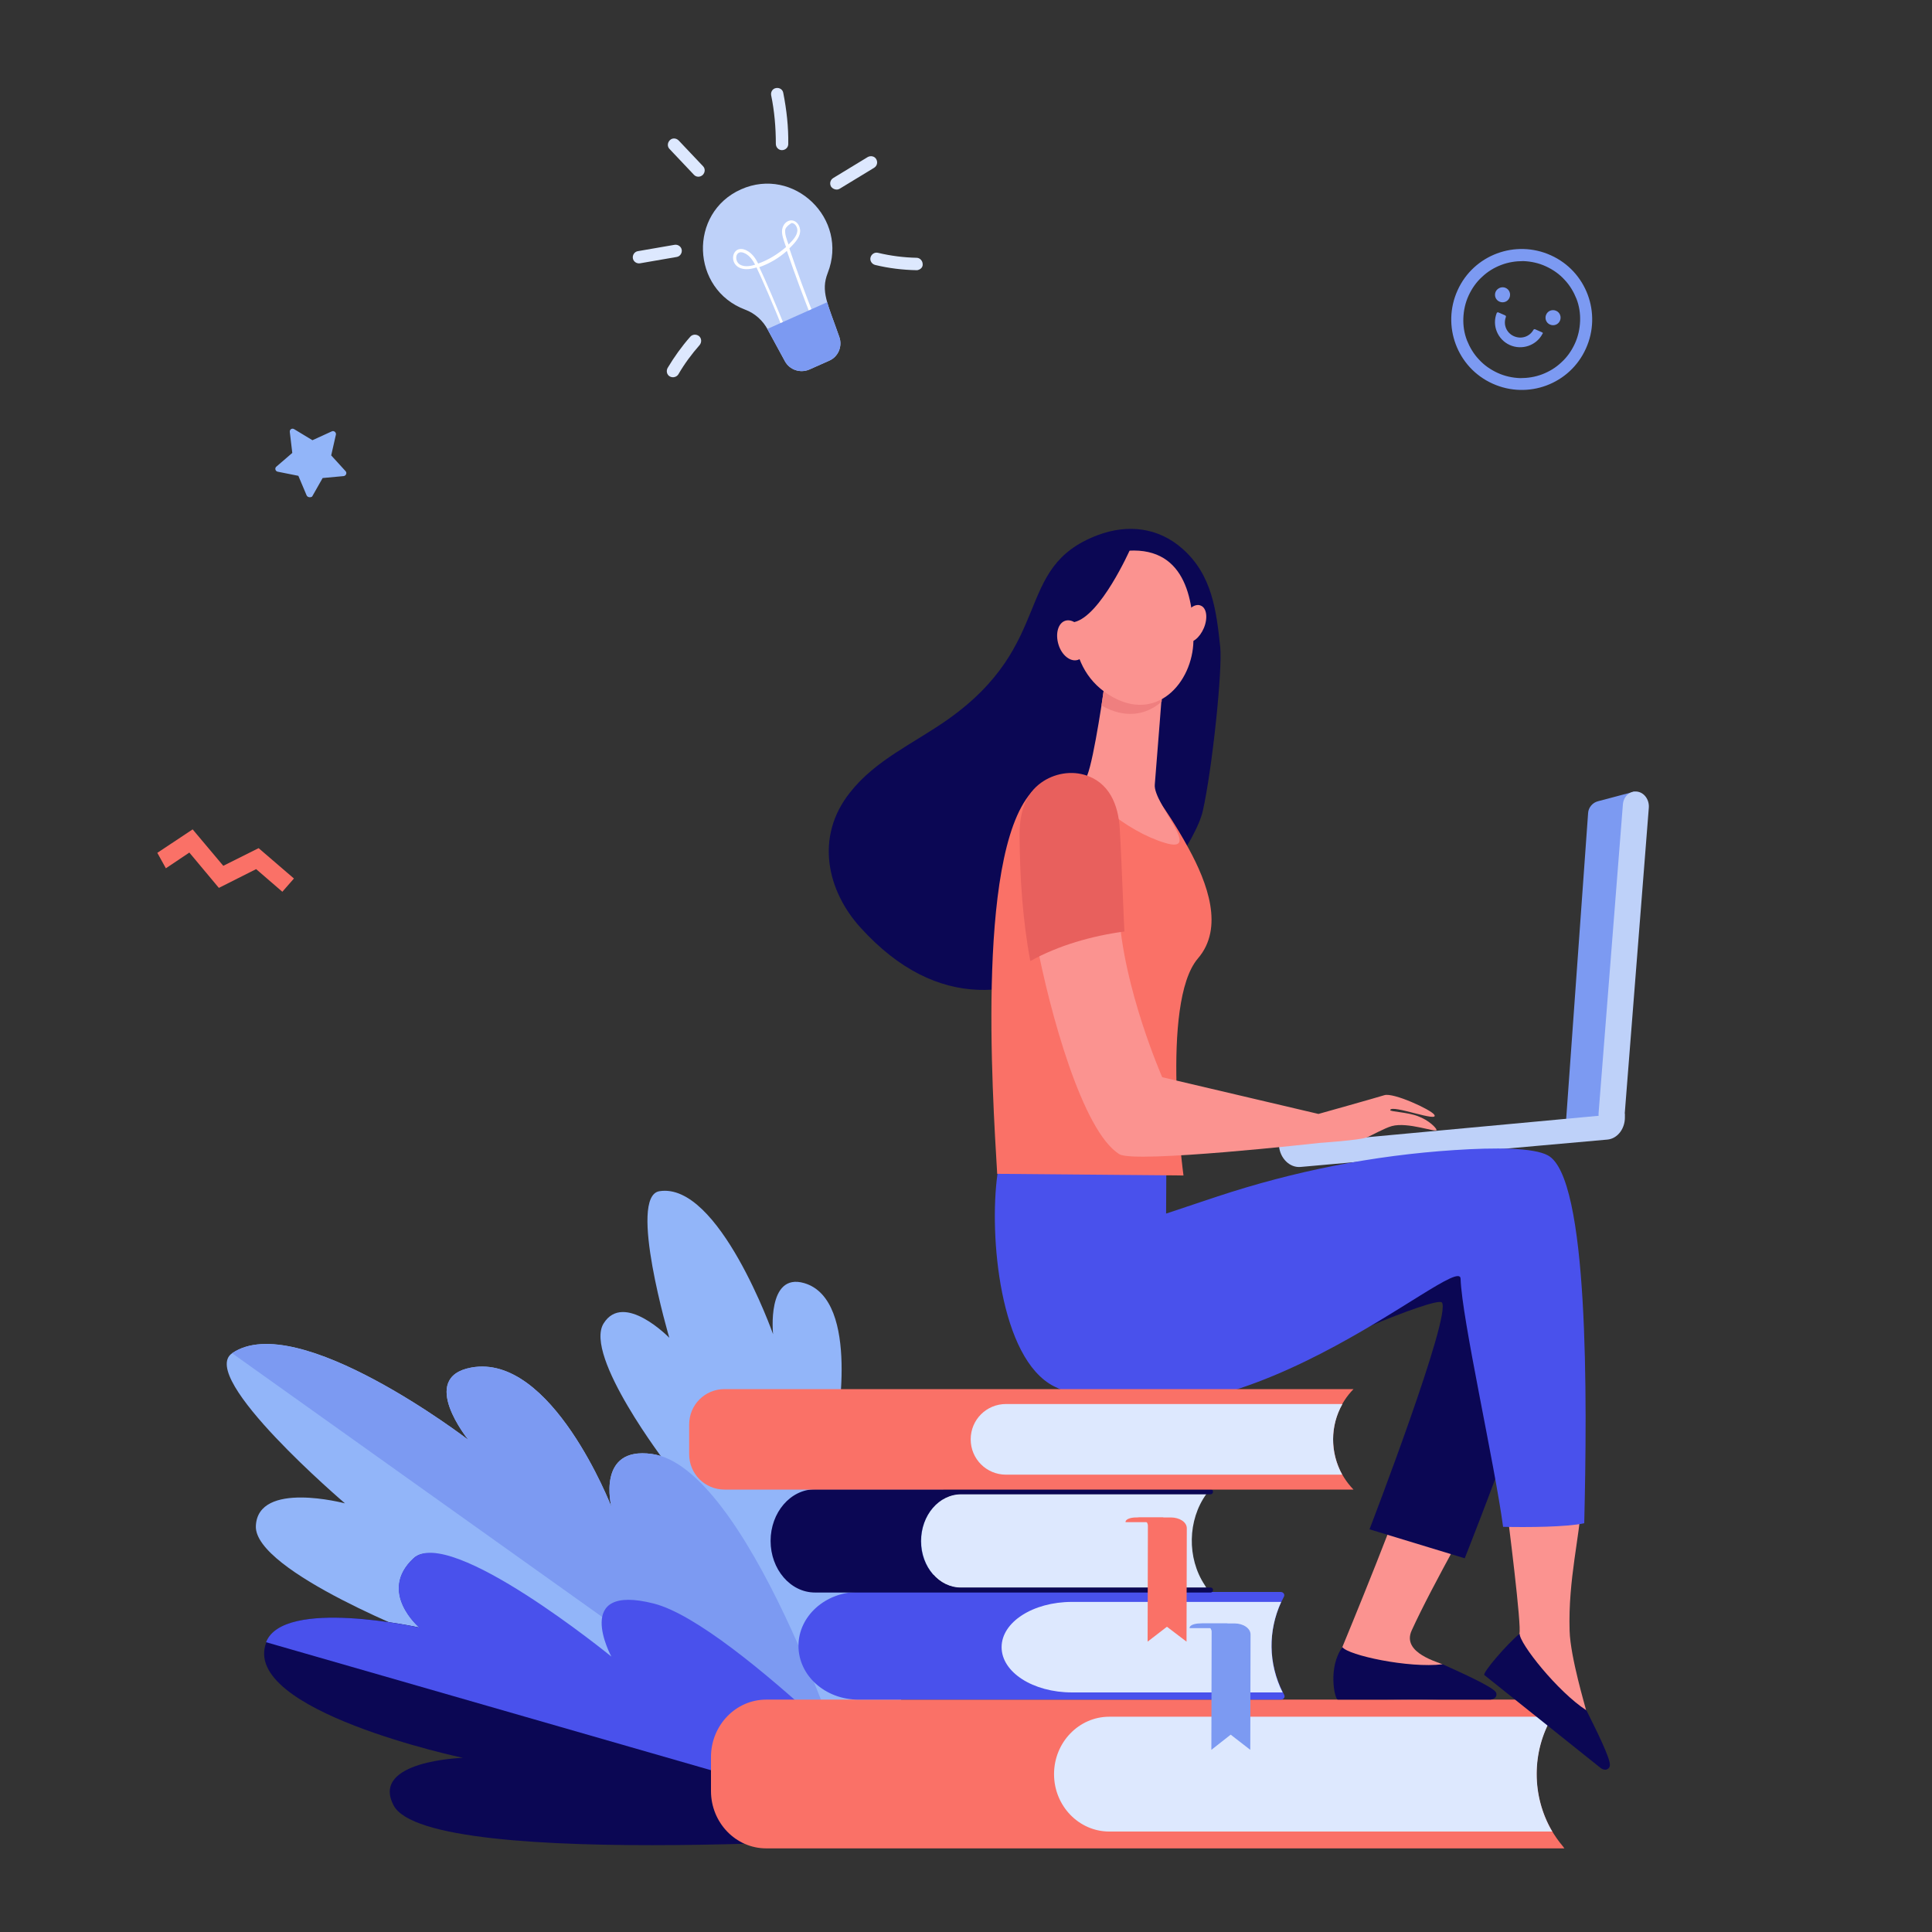 <?xml version="1.0" encoding="utf-8"?>
<!-- Generator: Adobe Illustrator 25.4.1, SVG Export Plug-In . SVG Version: 6.00 Build 0)  -->
<svg version="1.1" id="图层_1" xmlns="http://www.w3.org/2000/svg" xmlns:xlink="http://www.w3.org/1999/xlink" x="0px" y="0px"
	 viewBox="0 0 700 700" style="enable-background:new 0 0 700 700;" xml:space="preserve">
<rect x="0" y="0" width="700" height="700" fill="#333333" stroke="none"/>
<style type="text/css">
	.st0{fill:#92B5F9;}
	.st1{fill:#7C9AF2;}
	.st2{fill:#0B0754;}
	.st3{fill:#4951EC;}
	.st4{fill:#BED1F9;}
	.st5{fill:#FFFFFF;}
	.st6{fill:#DDE8FE;}
	.st7{fill:#FA7167;}
	.st8{fill:#FB9390;}
	.st9{fill:#EF7F7F;}
	.st10{fill:#E8605D;}
</style>
<g>
	<g>
		<g>
			<path class="st0" d="M310.3,663.7c0,0-68-94.1-78.5-115.6s9.8-17.6,9.8-17.6s-30.2-39.3-22.9-51c7.3-11.7,23.8,5.2,23.8,5.2
				s-15.1-51.2-3.6-53.1c21.6-3.5,41.2,51.8,41.2,51.8s-2.4-22.5,11.3-18.5c20.7,6.1,11.5,53.5,11.5,53.5s22.2-3.6,33.7,5.4
				C357.2,540.2,310.3,663.7,310.3,663.7z"/>
		</g>
	</g>
	<g>
		<g>
			<path class="st0" d="M310.1,650.9c0,0-126.6-15.8-154.2-32.6c-27.5-16.8-0.3-24.4-0.3-24.4s-63.6-24.4-62.9-41
				c0.7-16.6,32.3-8.2,32.3-8.2S71.4,499,84.1,490.3c23.6-16.2,85.6,31.4,85.6,31.4s-18.4-22.6,1-26.2c29.2-5.4,50.8,50.4,50.8,50.4
				s-5.5-22,14.7-19.1C272.4,532.1,310.1,650.9,310.1,650.9z"/>
		</g>
		<path class="st1" d="M236.2,526.8c-20.2-2.7-14.7,19.1-14.7,19.1s-21.6-55.8-50.8-50.4c-19.4,3.6-1,26.2-1,26.2
			s-62-47.5-85.6-31.4L309.6,651C305.6,635.6,270.1,531.4,236.2,526.8z"/>
	</g>
	<g>
		<path class="st2" d="M338.3,664.6c0,0-61.2-63.7-91-71.3s-23.6,14.2-23.6,14.2s-60.8-55.1-73.8-42.9c-13.1,12.2,2.1,25.1,2.1,25.1
			s-49.2-10.9-55.5,5.3c-9.7,24.8,71.2,41.9,71.2,41.9s-33.6,1-25.1,17.2C155.2,678.5,338.3,664.6,338.3,664.6z"/>
		<path class="st3" d="M96.4,595c6.3-16.2,55.5-5.3,55.5-5.3s-15.2-12.9-2.1-25.1c13.1-12.2,71.7,35.6,71.7,35.6
			S207,573.4,236.9,581c29.8,7.6,101.4,83.6,101.4,83.6L96.4,595z"/>
	</g>
	<g>
		<path class="st4" d="M268.5,68.6c-19.1,8.5-18.2,36.2,1.5,43.6c3.5,1.3,6.4,3.9,8.2,7.3l6.2,11.4c1.7,3.1,5.5,4.4,8.8,3l7.2-3.2
			c3.3-1.4,4.9-5.2,3.7-8.6c-4.3-12.3-6.8-16.5-4.2-23.2C307.6,79.3,287.6,60.1,268.5,68.6z"/>
		<path class="st5" d="M284.5,121.3c-4.1-10.4-8.9-21.3-10.4-24.4c-11.3,3.6-10.1-9.6-3.5-6.1c1.9,1,3.1,2.7,4.1,4.7
			c3.7-1.3,7.1-3.4,10.1-6c-0.9-2.6-1.7-4.6-1.4-6.4c0.5-2.9,3.5-4.4,5.5-2.2c0.7,0.8,1.1,2,1,3.1c-0.2,2.3-2.2,4.3-3.9,6
			c2.8,8.4,5.9,16.8,9.2,25.1l-1,0.4c-3.2-8.1-6.3-16.4-9.1-24.6c-2.9,2.6-6.3,4.6-10,5.9c1.9,3.9,6.5,14.6,10.4,24.4L284.5,121.3z
			 M268,95.8c1.3,0.8,3.1,0.9,5.6,0.1c-0.9-1.7-2-3.2-3.5-4C266.5,89.9,265.8,94.4,268,95.8z M284.5,83.2c-0.2,1.6,0.5,3.4,1.2,5.4
			c1.4-1.4,3-3,3.2-4.9c0.1-1.3-0.8-2.9-2.1-2.9C286.6,80.9,284.7,82.1,284.5,83.2z"/>
		<path class="st1" d="M278,119.2c0,0.1,0.1,0.2,0.2,0.3l6.2,11.4c1.7,3.1,5.5,4.4,8.8,3l7.2-3.2c3.3-1.4,4.9-5.2,3.7-8.6
			c-1.9-5.5-3.5-9.4-4.4-12.6L278,119.2z"/>
		
			<!-- <animateTransform  accumulate="none" additive="replace" attributeName="transform" begin="0" calcMode="linear" dur="2s" fill="remove" repeatCount="indefinite" restart="always" type="translate" values="5 5 ; 0 0; 5 5">
			</animateTransform> -->
	</g>
	<g>
		<g>
			<path class="st6" d="M251.4,63.3l-8.8-9.3c-0.9-0.9-0.8-2.3,0.1-3.2s2.3-0.8,3.2,0.1l8.8,9.3c0.9,0.9,0.8,2.3-0.1,3.2
				C253.6,64.3,252.2,64.2,251.4,63.3z"/>
		</g>
		<g>
			<path class="st6" d="M245.2,93.1l-13.3,2.3c-1.2,0.2-2.4-0.6-2.6-1.8s0.6-2.4,1.8-2.6l13.3-2.3c1.2-0.2,2.4,0.6,2.6,1.8
				S246.4,92.9,245.2,93.1z"/>
		</g>
		<g>
			<path class="st6" d="M242.7,136.4c-1.1-0.6-1.4-2-0.8-3.1c2.4-4,5.1-7.8,8.2-11.3c0.8-0.9,2.2-1,3.2-0.2c0.9,0.8,1,2.2,0.2,3.2
				c-2.9,3.3-5.5,6.8-7.7,10.6C245.2,136.6,243.8,137,242.7,136.4z"/>
		</g>
		<g>
			<path class="st6" d="M283.3,54.4c-1.2,0-2.2-1-2.2-2.3c0-5.9-0.5-11.8-1.7-17.6c-0.2-1.2,0.5-2.4,1.8-2.6
				c1.2-0.2,2.4,0.5,2.6,1.8c1.2,6.1,1.9,12.3,1.8,18.5C285.6,53.4,284.6,54.4,283.3,54.4z"/>
		</g>
		<g>
			<path class="st6" d="M301.1,67.6c-0.6-1.1-0.3-2.4,0.8-3.1l12.5-7.6c1.1-0.6,2.5-0.3,3.1,0.8s0.3,2.4-0.8,3.1l-12.5,7.6
				C303.2,69,301.8,68.6,301.1,67.6z"/>
		</g>
		<g>
			<path class="st6" d="M332.7,97.8c-0.2,0.1-0.4,0.1-0.6,0.1c-5-0.1-10.1-0.7-15-1.9c-1.2-0.3-2-1.5-1.7-2.7s1.5-2,2.7-1.7
				c4.6,1.1,9.3,1.7,14,1.8c1.2,0,2.2,1.1,2.2,2.3C334.4,96.7,333.7,97.5,332.7,97.8z"/>
		</g>
		
			<!-- <animate  accumulate="none" additive="replace" attributeName="opacity" begin="0.1" calcMode="linear" dur="1.5s" fill="remove" repeatCount="indefinite" restart="always" values="0;1;1;1;0;1;0">
			</animate> -->
	</g>
	<path class="st0" d="M111.1,179.5l-3-7.1l-7.5-1.5c-0.9-0.2-1.1-1.3-0.5-1.8l5.8-5l-0.9-7.6c-0.1-0.9,0.8-1.5,1.6-1l6.6,4l7-3.2
		c0.8-0.4,1.7,0.4,1.5,1.2L120,165l5.2,5.7c0.6,0.6,0.2,1.7-0.7,1.8l-7.6,0.7l-3.8,6.7C112.6,180.3,111.5,180.3,111.1,179.5z	">
<!-- <animateTransform  accumulate="none" additive="replace" attributeName="transform" attributeType="XML" calcMode="linear" dur="3s" fill="remove" from="0 273 268" repeatCount="indefinite" restart="always" to="-360 273 268" type="rotate">
			</animateTransform> -->
	</path>
	<polygon class="st7" points="60.1,314.6 68.6,308.9 79.3,321.7 92.8,314.9 102.3,323.1 106.5,318.3 93.7,307.3 80.9,313.7 
		69.8,300.5 57,309 	"/>
	<path class="st7" d="M566.8,669.7H277.6c-11,0-20-9.3-20-20.8v-12.3c0-11.5,9-20.8,20-20.8h289.2l0,0c-13.2,15-13.5,37.9-0.5,53.2
		L566.8,669.7z"/>
	<path class="st6" d="M562.4,622H401.9c-11,0-20,9.3-20,20.8l0,0c0,11.5,9,20.8,20,20.8h160.5C554.9,650.8,554.9,634.7,562.4,622z"
		/>
	<path class="st3" d="M465.2,578.5c0.4-0.8-0.2-1.7-1.2-1.7H311c-12,0-21.7,8.8-21.7,19.5l0,0c0,10.8,9.7,19.5,21.7,19.5h153.1
		c1,0,1.6-0.9,1.2-1.7l0,0C459.2,602.8,459.2,589.7,465.2,578.5z"/>
	<path class="st6" d="M464.2,580.4h-75.8c-14.1,0-25.5,7.3-25.5,16.4s11.4,16.4,25.5,16.4h76.3C459.5,602.7,459.4,590.9,464.2,580.4
		z"/>
	<g>
		<path class="st1" d="M444.7,588.2h-9.9c-2.1,0-3.8,0.7-3.8,1.6v0.1h13.7V588.2z"/>
		<path class="st1" d="M453.1,592.2c0-2.2-2.6-4-5.8-4h-12.7c2.4,0,4.4,1.4,4.4,3l-0.1,42.8l7-5.5l7.1,5.5L453.1,592.2z"/>
	</g>
	<g>
		<path class="st6" d="M437.1,575.3h-89c-7.9,0-14.3-7.6-14.3-17l0,0c0-9.4,6.4-17,14.3-17h89l0,0c-6.8,9.4-7.1,23.2-0.6,33
			L437.1,575.3z"/>
		<path class="st2" d="M333.7,558.4L333.7,558.4c0-9.4,6.5-17,14.6-17h90.4c0.4,0,0.8-0.4,0.8-0.9l0,0c0-0.5-0.3-0.9-0.8-0.9H295.3
			c-8.9,0-16.1,8.4-16.1,18.7l0,0c0,10.3,7.2,18.7,16.1,18.7h143.4c0.4,0,0.8-0.4,0.8-0.9l0,0c0-0.5-0.3-0.9-0.8-0.9h-90.4
			C340.3,575.3,333.7,567.8,333.7,558.4z"/>
		<g>
			<path class="st7" d="M421.5,549.8h-9.9c-2.1,0-3.8,0.7-3.8,1.6v0.1h13.7V549.8z"/>
			<path class="st7" d="M430,553.7c0-2.2-2.6-3.9-5.8-3.9h-12.7c2.4,0,4.4,1.3,4.4,3l-0.1,42l7-5.4l7.1,5.4L430,553.7z"/>
		</g>
	</g>
	<g>
		<g>
			<path class="st1" d="M579,290.3l13.2-3.5l-9,118.9l-15.8,0.5l8-111.6C575.5,292.6,577,290.8,579,290.3z"/>
			<g>
				<path class="st4" d="M584.4,409.1c-0.3,0-0.6,0-0.9,0c-2.6-0.3-4.5-2.9-4.3-5.8l8.8-111.8c0.2-2.9,2.5-5,5.1-4.7
					s4.5,2.9,4.3,5.8l-8.8,111.8C588.4,406.9,586.6,408.9,584.4,409.1z"/>
				<path class="st4" d="M463.4,415c0,0.1,0,0.2,0,0.2l0,0c0.4,4.5,3.9,8,7.9,7.6l111-9.9c3.9-0.3,6.8-4.3,6.4-8.9
					c0-0.2,0-0.4-0.1-0.6L463.4,415z"/>
			</g>
		</g>
		<path class="st8" d="M540.7,535.1c-7.3,4-29.5-3-29.5-3.7c-0.3,6.1-24.9,65.5-24.9,65.5v18.3c0,0,50.6,2.4,49.9-2.1
			s-3.5-1.6-13.5-10c-0.9-0.8-15.1-4-11.2-12.4C519.2,573.8,535.6,545.6,540.7,535.1z"/>
		<path class="st2" d="M484.7,615.8h55.4c2-0.2,2.5-1.8,1.8-2.8c-1.5-2-12.1-6.8-19.2-10c-12.4,1.5-34.3-3.3-36.3-6.2
			C481.1,603.9,483.5,615.6,484.7,615.8z"/>
		<path class="st2" d="M472.5,492.4c-0.8-2.2,47.7-22.8,49.9-20.5c3.8,4.2-26.2,82.2-26.2,82.2l34.5,10.5c0,0,35.9-90.1,34.4-106.6
			s-19.5-35.2-58.4-23.2C467.7,446.8,472.5,492.4,472.5,492.4z"/>
		<path class="st8" d="M572.8,545.3c-8.2-1.5-18.8-1.9-27.3-2.1c1,7.6,5.9,46.3,5,48.7c-3.6,9.7-11.6,14.2-11.6,14.2
			s37.6,34,39.9,30c2.3-3.9-1.7-3.4-4.1-16.3c-0.2-1.2-5.7-19.2-6-28.9C568.1,572.3,572.6,555.6,572.8,545.3z"/>
		<path class="st3" d="M560.8,418.6c-5.2-2.8-18.9-2.9-33.9-1.9c-29.2,1.9-58,7.6-85.8,16.8l-18.6,6.2l0.1-19.1
			c0,0-59.2-9.9-61.2,4.8c-3.1,22.1,0.8,66.9,20.5,76.9c61.2,31.1,147-49.5,147.3-39c0.4,14.2,12.3,66.8,15.4,89.9
			c8.5,0.2,23.1,0.1,29.4-1.3C575.1,506.7,575.7,426.5,560.8,418.6z"/>
		<path class="st2" d="M537.8,606.9l42.3,33.8c1.7,1.1,3.1,0.2,3.2-1.1c0.2-2.5-5-12.9-8.5-19.9c-10.5-6.8-24.4-24.4-24.2-27.8
			C546.1,595.6,537.1,606,537.8,606.9z"/>
		<path class="st2" d="M442.1,234.3c-1.4-13-2.9-26-13.7-35.5c-8.7-7.7-19.8-9-30.7-4.9c-31,11.7-15,39.2-54.6,67
			c-12.3,8.6-25.9,14.5-35.1,26.2c-13,16.3-8.1,35.9,3.7,48.9c56.5,62.5,119.6-21.9,124.1-42.2C439.2,278.7,443,242.6,442.1,234.3z
					">
<!-- <animate  accumulate="none" additive="replace" attributeName="d" calcMode="linear" dur="2s" fill="remove" repeatCount="indefinite" restart="always" values="    M602.9,335.3c-1.4-13-2.9-26-13.7-35.5c-8.7-7.7-19.8-9-30.7-4.9c-31,11.7-15,39.2-54.6,67    c-12.3,8.6-25.9,14.5-35.1,26.2c-13,16.3-8.1,35.9,3.7,48.9c56.5,62.5,119.6-21.9,124.1-42.2C600,379.7,603.8,343.6,602.9,335.3z;    M602.9,329c-1.6-11.1-3.3-22.2-15.7-30.3c-10-6.6-23.4-9.6-35.3-4.2c-21,14.4-17.2,33.4-62.7,57.1    c-14.1,7.3-29.7,12.4-40.3,22.3c-14.9,13.9-9.3,30.6,4.2,41.7c64.9,53.3,137.4-18.7,142.5-36C599.5,366.8,603.9,336.1,602.9,329z;    M602.9,335.3c-1.4-13-2.9-26-13.7-35.5c-8.7-7.7-19.8-9-30.7-4.9c-31,11.7-15,39.2-54.6,67    c-12.3,8.6-25.9,14.5-35.1,26.2c-13,16.3-8.1,35.9,3.7,48.9c56.5,62.5,119.6-21.9,124.1-42.2C600,379.7,603.8,343.6,602.9,335.3z" xmlns="http://www.w3.org/2000/svg">
				</animate> -->
		</path>
		<path class="st7" d="M430.6,307.3c-4.6-8.5-9.4-15.3-9.4-15.3c-4.8-8.5-17.2-12.8-17.2-12.8s-4.1,0.1-8.9,0.3
			c-0.3,0.8-0.6,1.4-0.9,1.6c-1.8,1.3-12-0.4-18.6,4.1c-22.2,19-16,111-14.3,140.1l67.5,0.6c0,0-8.5-62.5,5.2-78.6
			C443.6,336.2,437.5,319.9,430.6,307.3z"/>
		<path class="st8" d="M400.2,248.1c0,0-3.7,26.5-6.3,32.9s14.2,20.2,28.2,24.4s-4.3-14.2-3.7-21.1s3.1-39.5,3.1-39.5L400.2,248.1z"
			/>
		<path class="st9" d="M420.9,254.2c0.4-5.4,0.7-9.3,0.7-9.3l-21.4,3.2c0,0-0.5,3.1-1.1,7.5C407.7,260.6,415.5,259,420.9,254.2z"/>
		<path class="st8" d="M406.9,199.7c0,0-8.4,1.9-13.6,9.8s-8.8,31.3,8.4,42.2c17.2,10.9,30.5-4.5,30.7-19.6S429.3,197.1,406.9,199.7
			z"/>
		<path class="st8" d="M436.2,227.5c-1.5,3.6-4.4,5.9-6.5,5s-2.7-4.5-1.2-8.1s4.4-5.9,6.5-5C437.2,220.2,437.7,223.9,436.2,227.5z"
			/>
		<path class="st2" d="M409.4,199.2c0,0-10.7,24.1-20.2,26.2s-9.3,14.3-9.3,14.3s0.2-28,9-34.4C397.9,198.9,409.4,199.2,409.4,199.2
			z"/>
		<path class="st8" d="M393,230.5c1.2,3.9,0.1,7.8-2.5,8.6c-2.6,0.8-5.8-1.6-7-5.6s-0.1-7.8,2.5-8.6
			C388.6,224.1,391.8,226.6,393,230.5z"/>
		<path class="st8" d="M513.7,404.4c-4-1.5-10.1-1.6-10-2.2c0.4-2.2,18.3,4.8,15.9,1.6c-1.3-1.8-14.7-8-18-7
			c-3.2,1-23.9,6.8-23.9,6.8l-56.6-13.3c0,0-14.3-32.5-15.7-60.4c-11.8,1.6-19.9,4.5-30.1,10.2c5,26.7,17,70,30.3,78.1
			c5.6,3.4,72.5-4.1,72.5-4.1s14.7-1,17.1-2c1.8-0.7,6.5-3.4,9.1-4.1c5.8-1.6,16.2,2.5,16.2,1.4
			C520.4,408.7,517.8,405.9,513.7,404.4z"/>
		<path class="st10" d="M405.7,300.2c-0.5-8.6-3.8-16.9-12.9-19.5c-5.7-1.6-12-0.1-16.5,3.6c-5.4,4.4-6.9,11.5-6.9,18.1
			c0.1,15.2,1.1,30.9,3.9,45.8c10.3-5.7,22.3-9.1,34.1-10.7C407.3,337.4,406.4,311.6,405.7,300.2z"/>
	</g>
	<path class="st7" d="M490.4,503.3H262.5c-7.1,0-12.8,5.7-12.8,12.8v10.8c0,7.1,5.7,12.8,12.8,12.8h227.9l-0.1-0.1
		C480.5,529.4,480.6,513.3,490.4,503.3z"/>
	<path class="st6" d="M486.4,508.7H364.5c-7.1,0-12.8,5.7-12.8,12.8l0,0c0,7.1,5.7,12.8,12.8,12.8h121.8
		C481.9,526.3,481.9,516.6,486.4,508.7z"/>
	<g>
		<path class="st1" d="M541.9,105.7c-0.6,1.4,0,3,1.4,3.6s3,0,3.6-1.4s0-3-1.4-3.6S542.5,104.4,541.9,105.7z"/>
		<path class="st1" d="M560.2,114c-0.6,1.4,0,3,1.4,3.6s3,0,3.6-1.4s0-3-1.4-3.6C562.4,112,560.8,112.6,560.2,114z"/>
		<path class="st1" d="M561.9,92.5c-12.8-5.8-28-0.2-33.8,12.7c-5.8,12.8-0.2,28,12.7,33.8c12.8,5.8,28,0.2,33.8-12.7
			C580.4,113.5,574.8,98.3,561.9,92.5z M558.8,135.6c-2.6,1-5.3,1.4-8,1.4c-2.8-0.1-5.6-0.7-8.2-1.9s-4.9-2.8-6.8-4.9
			c-1.9-2-3.3-4.4-4.3-6.9c-1-2.6-1.4-5.3-1.3-8c0.1-2.8,0.7-5.6,1.9-8.2c1.2-2.6,2.8-4.9,4.9-6.8c2-1.9,4.3-3.3,6.9-4.3
			s5.3-1.4,8-1.4c2.8,0.1,5.6,0.7,8.2,1.9c2.6,1.2,4.9,2.8,6.8,4.9c1.9,2,3.3,4.4,4.3,6.9c1,2.6,1.4,5.3,1.3,8
			c-0.1,2.8-0.7,5.6-1.9,8.2c-1.2,2.6-2.8,4.9-4.9,6.8C563.7,133.2,561.4,134.6,558.8,135.6z"/>
		<path class="st1" d="M558.7,120.4l-2.5-1.1c-0.2-0.1-0.5,0-0.6,0.2c-1.4,2.5-4.4,3.5-7.1,2.3s-3.9-4.2-2.9-6.9
			c0.1-0.2,0-0.5-0.2-0.6l-2.5-1.1c-0.2-0.1-0.5,0-0.6,0.2c-1.8,4.5,0.3,9.6,4.7,11.6s9.7,0.2,11.9-4.1
			C559.1,120.8,559,120.5,558.7,120.4z"/>
		
			<!-- <animateTransform  accumulate="none" additive="replace" attributeName="transform" begin="0.5" calcMode="linear" dur="2s" fill="remove" repeatCount="indefinite" restart="always" type="translate" values="0 0 ; -5 5; 0 0" xmlns="http://www.w3.org/2000/svg">
			</animateTransform> -->
	</g>
</g>
</svg>
